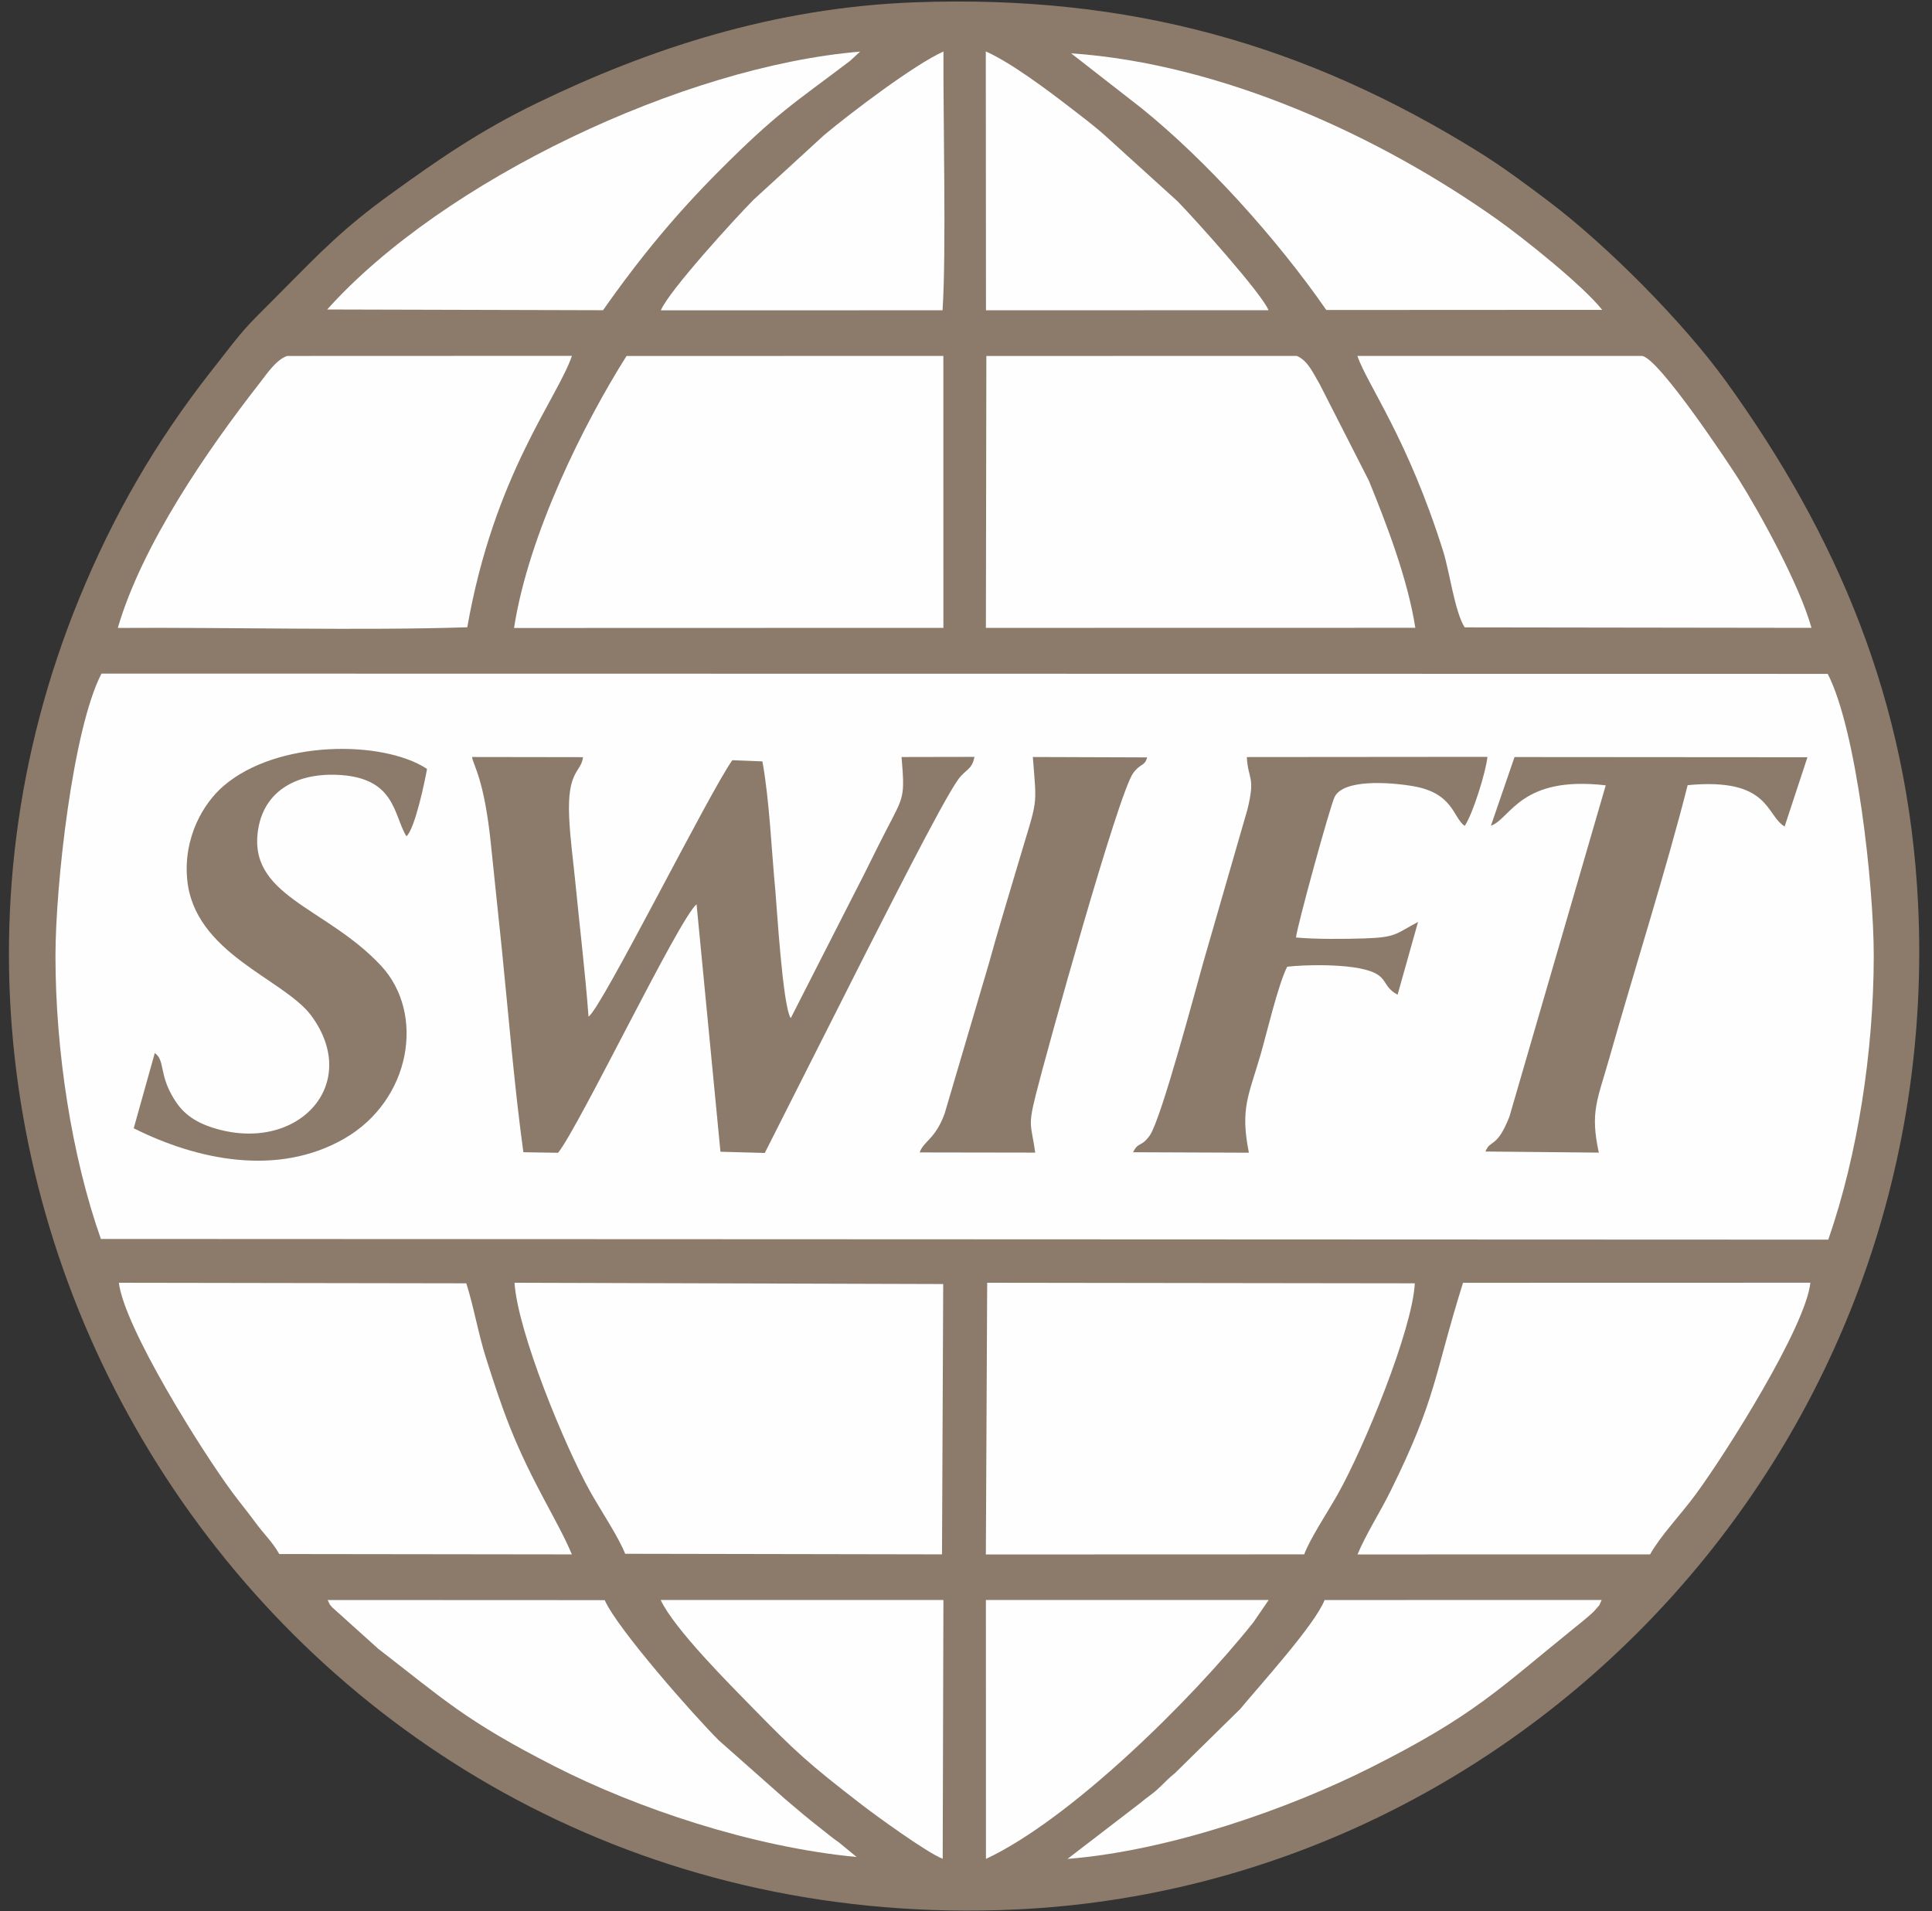 <svg width="93" height="92" viewBox="0 0 93 92" fill="none" xmlns="http://www.w3.org/2000/svg">
<rect x="0" y="0" width="93" height="92" fill="#333333" stroke="none"/>
<path fill-rule="evenodd" clip-rule="evenodd" d="M44.07 0.11C37.252 0.357 31.221 2.36 25.864 4.954C23.09 6.296 21.053 7.713 18.778 9.36C16.519 10.995 15.407 12.16 13.53 14.053C11.556 16.043 11.984 15.539 10.112 17.935C7.512 21.262 5.464 24.766 3.794 28.858C-8.481 58.929 14.267 93.531 48.904 91.922C73.478 90.781 93.58 69.547 92.331 43.535C91.861 33.743 88.41 25.738 83.093 18.37C81.043 15.529 77.383 11.833 74.538 9.685C73.515 8.913 72.354 8.043 71.17 7.308C62.862 2.151 54.396 -0.263 44.07 0.11Z" fill="#8C7B6B"/>
<path fill-rule="evenodd" clip-rule="evenodd" d="M4.856 59.643L88.007 59.677C89.424 55.606 90.193 50.589 90.196 46.023C90.198 42.584 89.372 35.149 87.981 32.44L4.884 32.428C3.5 35.101 2.67 42.636 2.67 46.022C2.67 50.564 3.442 55.639 4.856 59.643Z" fill="#FEFEFE"/>
<path fill-rule="evenodd" clip-rule="evenodd" d="M24.744 30.231L45.412 30.225L45.41 17.133L30.158 17.138C28.122 20.367 25.449 25.689 24.744 30.231Z" fill="#FEFEFE"/>
<path fill-rule="evenodd" clip-rule="evenodd" d="M47.458 30.226L68.129 30.222C67.76 27.86 66.73 25.194 65.894 23.142L63.535 18.514C63.228 17.994 62.967 17.367 62.428 17.135L47.48 17.136L47.458 30.226Z" fill="#FEFEFE"/>
<path fill-rule="evenodd" clip-rule="evenodd" d="M47.456 74.832L62.779 74.827C63.082 74.032 63.906 72.8 64.404 71.915C65.662 69.676 67.984 64.031 68.105 61.779L47.52 61.752L47.456 74.832Z" fill="#FEFEFE"/>
<path fill-rule="evenodd" clip-rule="evenodd" d="M30.093 74.799L45.345 74.827L45.403 61.814L24.767 61.753C24.92 64.102 27.162 69.57 28.412 71.808C28.909 72.697 29.779 73.996 30.093 74.799Z" fill="#FEFEFE"/>
<path fill-rule="evenodd" clip-rule="evenodd" d="M5.671 30.229C10.939 30.192 17.456 30.364 22.493 30.197C23.787 22.833 26.837 19.18 27.53 17.131L13.819 17.136C13.277 17.326 12.829 18.02 12.492 18.451C9.979 21.666 6.839 26.223 5.671 30.229Z" fill="#FEFEFE"/>
<path fill-rule="evenodd" clip-rule="evenodd" d="M70.504 30.202L87.199 30.225C86.617 28.14 84.71 24.684 83.685 23.056C83.264 22.388 79.875 17.262 79.045 17.134L65.338 17.135C65.856 18.591 67.76 21.099 69.475 26.555C69.773 27.506 70.03 29.456 70.504 30.202Z" fill="#FEFEFE"/>
<path fill-rule="evenodd" clip-rule="evenodd" d="M65.346 74.831L79.429 74.828C79.951 73.901 80.903 72.925 81.643 71.915C83.11 69.914 86.912 63.891 87.146 61.75L70.425 61.754C69.013 66.257 69.174 67.259 66.927 71.797C66.414 72.834 65.77 73.82 65.346 74.831Z" fill="#FEFEFE"/>
<path fill-rule="evenodd" clip-rule="evenodd" d="M13.442 74.811L27.527 74.829C26.907 73.316 25.604 71.374 24.541 68.687C24.1 67.571 23.753 66.508 23.386 65.346C23.011 64.156 22.815 62.943 22.446 61.779L5.722 61.752C5.984 63.9 9.674 69.798 11.165 71.816C11.553 72.343 11.934 72.798 12.309 73.312C12.716 73.867 13.144 74.264 13.442 74.811Z" fill="#FEFEFE"/>
<path fill-rule="evenodd" clip-rule="evenodd" d="M25.193 55.468L26.864 55.495C27.889 54.22 32.678 44.236 33.53 43.532L34.68 55.445L36.814 55.503L41.713 45.807C42.357 44.564 45.391 38.505 46.142 37.499C46.493 37.029 46.79 37.056 46.907 36.436L43.398 36.443C43.558 38.383 43.519 38.313 42.675 39.937C42.155 40.937 41.702 41.904 41.165 42.931L38.065 49.012C37.676 48.468 37.389 43.572 37.325 42.902C37.138 40.959 37.04 38.519 36.7 36.653L35.252 36.596C34.152 38.13 28.955 48.547 28.33 48.941C28.172 46.823 27.909 44.667 27.704 42.56C27.601 41.506 27.446 40.397 27.398 39.344C27.295 37.061 27.973 37.2 28.065 36.45L22.725 36.442C22.769 36.838 23.312 37.457 23.639 40.715C23.804 42.347 23.983 43.984 24.15 45.624C24.481 48.872 24.754 52.268 25.193 55.468Z" fill="#8C7B6B"/>
<path fill-rule="evenodd" clip-rule="evenodd" d="M51.386 89.488C56.313 89.093 62.042 87.072 65.948 85.108C70.968 82.584 72.102 81.347 75.807 78.35C76.072 78.137 76.228 78.017 76.486 77.791C76.604 77.686 76.723 77.585 76.809 77.479C77.104 77.115 76.89 77.458 77.098 77.023L63.763 77.026C63.278 78.234 60.716 81.046 59.697 82.274L56.565 85.352C56.189 85.658 56.164 85.719 55.76 86.099C55.448 86.393 55.207 86.522 54.897 86.791L51.386 89.488Z" fill="#FEFEFE"/>
<path fill-rule="evenodd" clip-rule="evenodd" d="M63.844 14.923L77.123 14.916C76.22 13.769 73.37 11.487 72.091 10.579C66.471 6.588 58.868 3.071 51.559 2.567L54.946 5.206C58.093 7.748 61.482 11.517 63.844 14.923Z" fill="#FEFEFE"/>
<path fill-rule="evenodd" clip-rule="evenodd" d="M41.235 89.396L40.396 88.705C40.002 88.429 39.869 88.303 39.52 88.032C38.933 87.577 38.433 87.151 37.819 86.63L34.605 83.785C33.432 82.62 29.714 78.409 29.109 77.031L15.773 77.025C15.973 77.428 15.78 77.103 15.987 77.374L18.207 79.372C21.366 81.81 22.402 82.838 26.686 85.025C30.653 87.049 36.183 88.915 41.235 89.396Z" fill="#FEFEFE"/>
<path fill-rule="evenodd" clip-rule="evenodd" d="M15.75 14.899L29.028 14.934C30.854 12.332 32.576 10.277 34.594 8.25C37.389 5.444 38.171 5.011 40.919 2.931L41.403 2.485C32.918 3.186 21.325 8.679 15.75 14.899Z" fill="#FEFEFE"/>
<path fill-rule="evenodd" clip-rule="evenodd" d="M7.451 50.692L6.437 54.315C9.494 55.847 13.357 56.654 16.56 54.821C19.786 52.976 20.493 48.79 18.333 46.48C15.673 43.633 11.841 43.135 12.442 39.839C12.752 38.139 14.172 37.24 16.154 37.298C19.063 37.383 18.928 39.24 19.565 40.26C19.983 39.891 20.468 37.523 20.556 37.015C18.446 35.627 13.356 35.605 10.76 37.836C9.788 38.672 8.835 40.299 9.007 42.295C9.318 45.903 13.672 47.116 14.983 48.894C17.443 52.23 14.28 55.588 10.219 54.281C9.319 53.992 8.791 53.555 8.42 52.974C7.622 51.724 7.97 51.07 7.451 50.692Z" fill="#8C7B6B"/>
<path fill-rule="evenodd" clip-rule="evenodd" d="M54.543 55.469L60.117 55.491C59.694 53.365 60.102 52.757 60.675 50.788C60.971 49.769 61.522 47.398 61.962 46.537C62.869 46.439 64.229 46.435 65.115 46.562C67.01 46.833 66.365 47.399 67.275 47.885L68.26 44.382C67.181 44.95 67.23 45.125 65.696 45.175C64.715 45.206 63.348 45.219 62.386 45.131C62.411 44.684 64.027 38.797 64.245 38.362C64.671 37.512 66.819 37.647 67.983 37.839C69.965 38.165 69.928 39.342 70.504 39.76C70.884 39.226 71.532 37.15 71.6 36.435L60.018 36.445C60.074 37.547 60.447 37.354 60.045 38.976L57.917 46.347C57.611 47.42 55.918 53.812 55.358 54.641C54.956 55.236 54.788 54.953 54.543 55.469Z" fill="#8C7B6B"/>
<path fill-rule="evenodd" clip-rule="evenodd" d="M31.811 14.939L45.371 14.938C45.556 12.134 45.398 5.78 45.415 2.479C44.011 3.11 40.961 5.425 39.675 6.499L36.272 9.617C35.338 10.562 32.197 14.009 31.811 14.939Z" fill="#FEFEFE"/>
<path fill-rule="evenodd" clip-rule="evenodd" d="M47.461 89.486C51.505 87.598 57.339 81.863 60.335 78.096L61.07 77.024L47.458 77.025L47.461 89.486Z" fill="#FEFEFE"/>
<path fill-rule="evenodd" clip-rule="evenodd" d="M47.462 14.938L61.062 14.934C60.731 14.12 57.546 10.572 56.678 9.685L53.257 6.584C52.678 6.058 52.112 5.64 51.451 5.129C50.457 4.362 48.662 3.011 47.453 2.476L47.462 14.938Z" fill="#FEFEFE"/>
<path fill-rule="evenodd" clip-rule="evenodd" d="M45.378 89.482L45.413 77.024L31.804 77.025C32.456 78.424 35.168 81.129 36.279 82.265C38.292 84.321 38.891 84.879 41.464 86.865C42.13 87.38 44.622 89.194 45.378 89.482Z" fill="#FEFEFE"/>
<path fill-rule="evenodd" clip-rule="evenodd" d="M71.768 39.751C72.721 39.418 73.171 37.325 77.295 37.806L72.657 53.761C72.045 55.307 71.744 54.832 71.505 55.434L76.962 55.487C76.532 53.514 76.901 52.942 77.462 50.957C78.632 46.824 80.268 41.656 81.237 37.798C85.209 37.42 84.987 39.246 85.906 39.788L87.004 36.454L72.904 36.444L71.768 39.751Z" fill="#8C7B6B"/>
<path fill-rule="evenodd" clip-rule="evenodd" d="M44.269 55.478L49.832 55.487C49.638 54.106 49.467 54.27 49.858 52.708C50.367 50.675 53.838 38.168 54.551 37.212C54.919 36.718 55.085 36.915 55.222 36.461L49.717 36.442C49.913 38.989 49.975 38.318 49.006 41.589C48.527 43.208 48.041 44.785 47.593 46.413L45.473 53.603C45.023 54.846 44.468 54.919 44.269 55.478Z" fill="#8C7B6B"/>
</svg>
